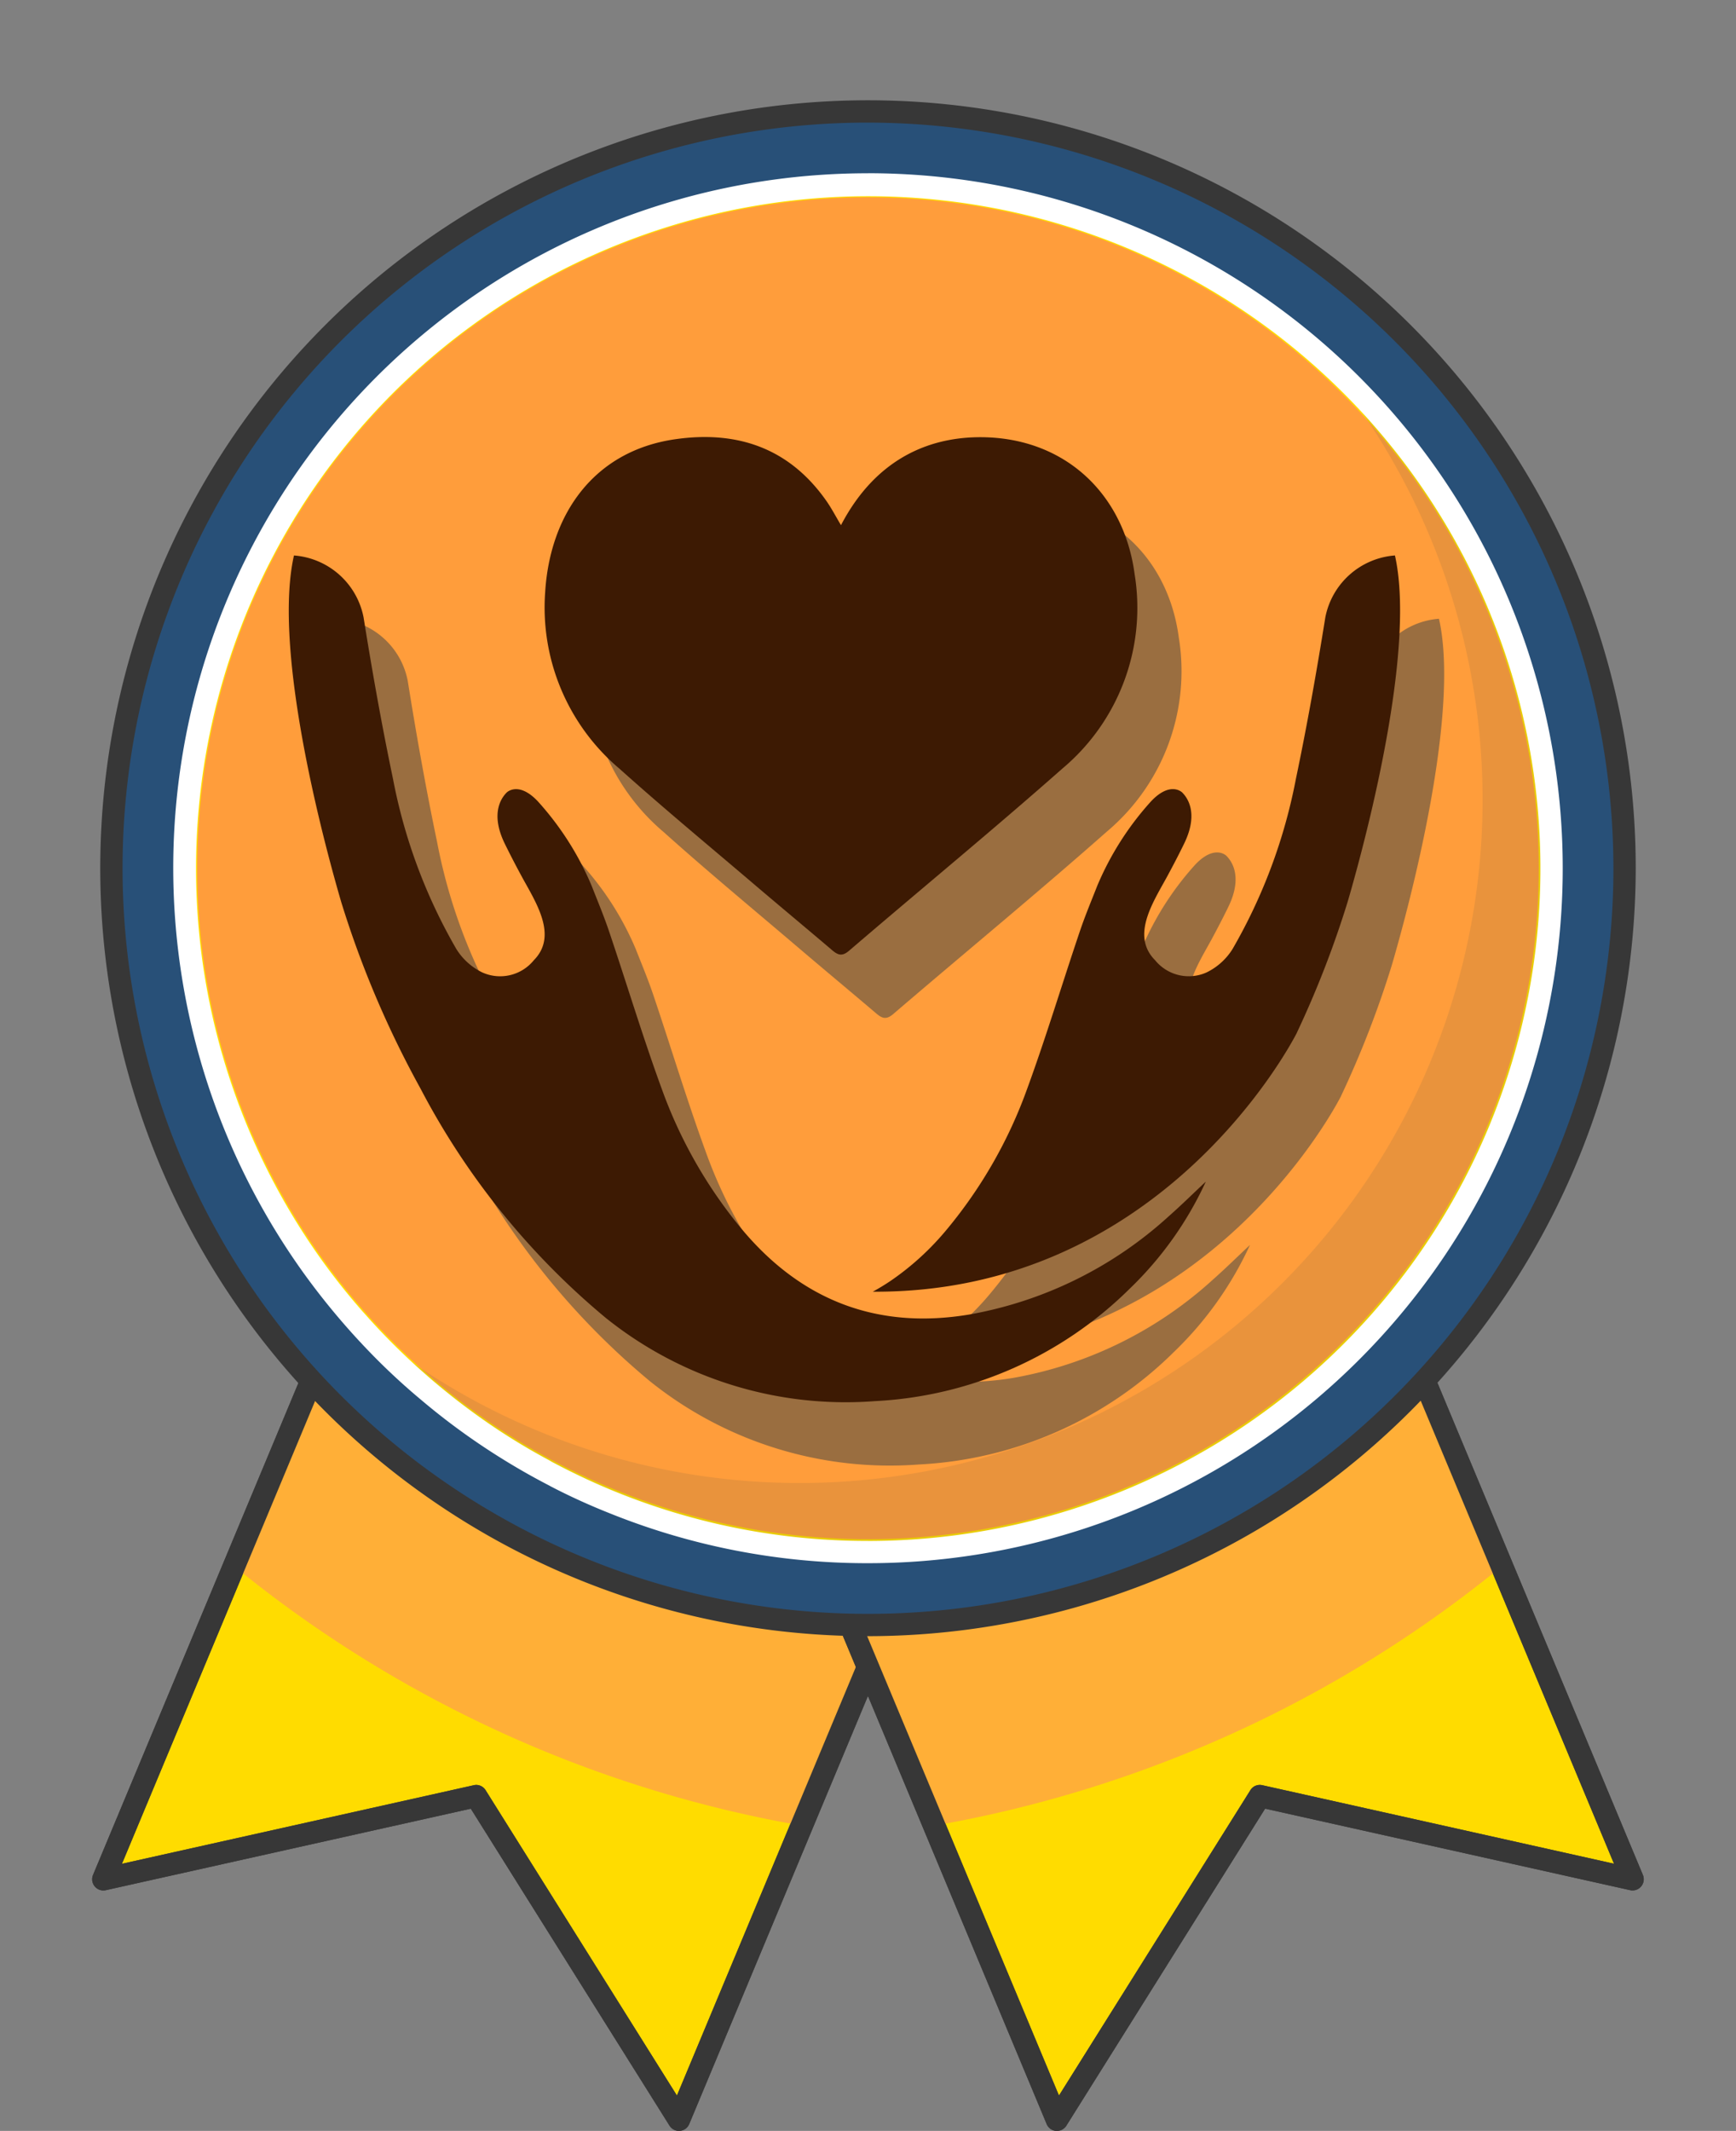 <svg xmlns="http://www.w3.org/2000/svg" width="124.035" height="152.21" viewBox="0 0 124.035 152.21"><rect x="0" y="0" width="124.035" height="152.21" fill="#808080" stroke="none"/><defs><style>.a{fill:#ffdc00;}.b{fill:#373737;}.c{fill:#ffaf37;}.d{fill:#285078;}.e{fill:#ff9d3b;}.f{opacity:0.09;mix-blend-mode:multiply;isolation:isolate;}.g{fill:#0e2d47;}.h{fill:#fff;}.i{opacity:0.42;}.j{fill:#3d1a03;}</style></defs><g transform="translate(-276.606 -2564)"><g transform="translate(276.606 2564)"><g transform="translate(6.588 85.835)"><path class="a" d="M257.116,631.444l-20.564-8.587-19.88,47.606,26.633-5.946L257.8,687.637l19.88-47.606Z" transform="translate(-215.875 -622.059)"/><path class="b" d="M257.847,688.481a.8.8,0,0,1-.675-.374l-14.2-22.643-26.083,5.823a.8.8,0,0,1-.91-1.085l19.88-47.606a.8.8,0,0,1,1.042-.428l20.565,8.587h0l20.564,8.587a.8.8,0,0,1,.427,1.042l-19.879,47.606a.8.8,0,0,1-.669.487C257.891,688.48,257.87,688.481,257.847,688.481Zm-14.495-24.716a.8.8,0,0,1,.675.374L257.7,685.956l18.98-45.45-39.658-16.561L218.047,669.4l25.131-5.611A.758.758,0,0,1,243.353,663.766Z" transform="translate(-215.922 -622.106)"/><g transform="translate(10.136 8.35)"><path class="c" d="M273.98,647.141l-7.952,19.041a87.973,87.973,0,0,1-40.568-18.538l7.383-17.681Z" transform="translate(-225.46 -629.963)"/></g><path class="b" d="M257.847,688.481a.8.8,0,0,1-.675-.374l-14.2-22.643-26.083,5.823a.8.8,0,0,1-.91-1.085l19.88-47.606a.8.8,0,0,1,1.042-.428l20.565,8.587h0l20.564,8.587a.8.8,0,0,1,.427,1.042l-19.879,47.606a.8.8,0,0,1-.669.487C257.891,688.48,257.87,688.481,257.847,688.481Zm-14.495-24.716a.8.8,0,0,1,.675.374L257.7,685.956l18.98-45.45-39.658-16.561L218.047,669.4l25.131-5.611A.758.758,0,0,1,243.353,663.766Z" transform="translate(-215.922 -622.106)"/><g transform="translate(48.256 0.001)"><path class="a" d="M282.646,631.444l20.564-8.587,19.88,47.606-26.633-5.946-14.495,23.121-19.88-47.606Z" transform="translate(-261.286 -622.06)"/><path class="b" d="M282.009,688.481c-.021,0-.044,0-.065,0a.8.8,0,0,1-.671-.487l-19.879-47.606a.8.8,0,0,1,.427-1.042l20.565-8.587h0l20.564-8.587a.8.8,0,0,1,1.044.428L323.873,670.2a.8.8,0,0,1-.91,1.085l-26.083-5.823-14.2,22.643A.8.8,0,0,1,282.009,688.481Zm-18.838-47.975,18.98,45.45,13.678-21.816a.79.79,0,0,1,.849-.354l25.13,5.61-18.979-45.45Z" transform="translate(-261.333 -622.107)"/><g transform="translate(3.946 8.349)"><path class="c" d="M265.046,647.141,273,666.182a87.973,87.973,0,0,0,40.568-18.538l-7.383-17.681Z" transform="translate(-265.046 -629.963)"/></g><path class="b" d="M282.009,688.481c-.021,0-.044,0-.065,0a.8.8,0,0,1-.671-.487l-19.879-47.606a.8.8,0,0,1,.427-1.042l20.565-8.587h0l20.564-8.587a.8.8,0,0,1,1.044.428L323.873,670.2a.8.8,0,0,1-.91,1.085l-26.083-5.823-14.2,22.643A.8.8,0,0,1,282.009,688.481Zm-18.838-47.975,18.98,45.45,13.678-21.816a.79.79,0,0,1,.849-.354l25.13,5.61-18.979-45.45Z" transform="translate(-261.333 -622.107)"/></g></g><circle class="d" cx="54.057" cy="54.057" r="54.057" transform="translate(0 106.717) rotate(-80.783)"/><path class="b" d="M271.318,657.781a54.854,54.854,0,1,1,54.853-54.854A54.917,54.917,0,0,1,271.318,657.781Zm0-108.114a53.26,53.26,0,1,0,53.259,53.26A53.321,53.321,0,0,0,271.318,549.668Z" transform="translate(-209.3 -540.91)"/><circle class="a" cx="48.843" cy="48.843" r="48.843" transform="translate(5.981 102.406) rotate(-80.783)"/><g transform="translate(7.033 7.033)"><circle class="e" cx="47.926" cy="47.926" r="47.926" transform="translate(0 94.615) rotate(-80.783)"/></g><g class="f" transform="translate(25.115 25.114)"><path class="g" d="M302.2,564.966a48.8,48.8,0,0,1-68.845,68.846A48.811,48.811,0,1,0,302.2,564.966Z" transform="translate(-233.356 -564.966)"/></g><path class="h" d="M271.007,552.98a49.616,49.616,0,0,0-40.318,78.563,50.97,50.97,0,0,0,4.027,4.91c.117.117.223.244.34.361a46.728,46.728,0,0,0,4.027,3.783,48.7,48.7,0,0,0,5.143,3.8c1.307.839,2.646,1.615,4.027,2.327.106.064.223.117.34.181,1.307.669,2.657,1.275,4.027,1.817a49.2,49.2,0,0,0,18.384,3.539,49.642,49.642,0,0,0,0-99.285Zm0,97.691a47.723,47.723,0,0,1-18.384-3.656c-1.381-.574-2.72-1.211-4.027-1.9a3.5,3.5,0,0,1-.34-.191,45.434,45.434,0,0,1-4.027-2.423,48.313,48.313,0,0,1-5.143-4.006,46.6,46.6,0,0,1-4.027-4.038c-.117-.128-.234-.255-.34-.383a47.015,47.015,0,0,1-4.027-5.356,48.027,48.027,0,1,1,40.318,21.955Z" transform="translate(-208.992 -540.603)"/></g><g transform="translate(297.236 2595.218)"><g class="i" transform="translate(3.156 4.522)"><path class="g" d="M270.587,581.261c-.4-.672-.7-1.254-1.078-1.783-2.66-3.757-6.381-4.991-10.786-4.353-5.82.843-8.934,5.383-9.272,10.927a15.073,15.073,0,0,0,5.314,12.609c3.153,2.828,6.421,5.529,9.646,8.277,1.836,1.564,3.692,3.105,5.529,4.668.414.352.715.488,1.225.051,5.077-4.354,10.246-8.6,15.26-13.029a14.978,14.978,0,0,0,5.144-13.858c-.748-5.654-4.843-9.608-10.617-9.787C277.187,574.865,273.165,576.317,270.587,581.261Z" transform="translate(-231.13 -574.965)"/><path class="g" d="M297.732,627.651a25.158,25.158,0,0,1-5.416,7.627,27.863,27.863,0,0,1-18.226,8.054,27.394,27.394,0,0,1-19.223-5.939,53.528,53.528,0,0,1-13.251-16.4,70.679,70.679,0,0,1-5.649-13.271c-.1-.337-.252-.862-.437-1.533-1.321-4.753-4.377-16.952-2.951-23.261a5.485,5.485,0,0,1,4.974,4.422c.616,3.854,1.3,7.7,2.1,11.526a38.753,38.753,0,0,0,4.527,12.161,4.524,4.524,0,0,0,1.866,1.68,3.1,3.1,0,0,0,3.673-.879c1.757-1.777.1-4.19-.9-6.041-.413-.766-.8-1.511-1.186-2.3-1.093-2.258-.135-3.356.15-3.64,0,0,.829-.829,2.21.622a21.24,21.24,0,0,1,3.85,6.033c.428,1.088.882,2.169,1.255,3.277,1.266,3.748,2.407,7.542,3.766,11.256a33.319,33.319,0,0,0,5.718,10.007c4.261,5.1,9.676,7.179,16.214,6.1a28.533,28.533,0,0,0,14.288-7.025C295.988,629.327,296.851,628.476,297.732,627.651Z" transform="translate(-232.208 -574.466)"/><path class="g" d="M305.826,606.186c-.186.672-.338,1.2-.437,1.533a70.931,70.931,0,0,1-3.615,9.3l0,0c0,.006-.006.014-.014.028a.241.241,0,0,1-.026.053c-.7,1.338-10.054,18.535-30.257,18.414l.033-.02q.642-.352,1.266-.774a19.382,19.382,0,0,0,4-3.673A33.319,33.319,0,0,0,282.5,621.04c1.359-3.714,2.5-7.508,3.766-11.256.373-1.108.827-2.189,1.255-3.277a21.249,21.249,0,0,1,3.849-6.033c1.383-1.452,2.211-.622,2.211-.622.285.284,1.243,1.381.149,3.64-.384.79-.774,1.537-1.185,2.3-1,1.851-2.659,4.264-.9,6.041a3.1,3.1,0,0,0,3.673.879,4.515,4.515,0,0,0,1.865-1.68A38.78,38.78,0,0,0,301.7,598.87c.8-3.819,1.481-7.668,2.1-11.524a5.485,5.485,0,0,1,4.974-4.422C310.2,589.234,307.147,601.432,305.826,606.186Z" transform="translate(-229.747 -574.466)"/></g><path class="j" d="M267.617,577.005c-.4-.671-.7-1.253-1.078-1.782-2.659-3.758-6.381-4.991-10.785-4.354-5.821.844-8.935,5.383-9.273,10.927a15.075,15.075,0,0,0,5.314,12.609c3.153,2.829,6.421,5.53,9.646,8.278,1.836,1.564,3.693,3.105,5.53,4.668.413.352.715.488,1.225.05,5.077-4.354,10.245-8.6,15.26-13.028a14.978,14.978,0,0,0,5.143-13.859c-.748-5.653-4.841-9.607-10.617-9.787C274.217,570.61,270.2,572.061,267.617,577.005Z" transform="translate(-228.16 -570.71)"/><path class="j" d="M294.763,623.394a25.183,25.183,0,0,1-5.417,7.628,27.866,27.866,0,0,1-18.225,8.053,27.394,27.394,0,0,1-19.224-5.939,53.541,53.541,0,0,1-13.251-16.4A70.637,70.637,0,0,1,233,603.464c-.1-.337-.252-.862-.437-1.533-1.321-4.753-4.378-16.952-2.952-23.261a5.485,5.485,0,0,1,4.974,4.422c.616,3.854,1.3,7.7,2.1,11.525a38.717,38.717,0,0,0,4.527,12.161,4.5,4.5,0,0,0,1.865,1.68,3.1,3.1,0,0,0,3.674-.879c1.757-1.776.1-4.189-.9-6.041-.413-.765-.8-1.51-1.187-2.3-1.093-2.258-.134-3.355.151-3.64,0,0,.829-.829,2.21.622a21.24,21.24,0,0,1,3.85,6.033c.428,1.089.881,2.17,1.254,3.278,1.266,3.747,2.407,7.542,3.767,11.256a33.33,33.33,0,0,0,5.717,10.007c4.262,5.1,9.676,7.179,16.214,6.1a28.547,28.547,0,0,0,14.288-7.025C293.019,625.072,293.881,624.221,294.763,623.394Z" transform="translate(-229.238 -570.211)"/><path class="j" d="M302.856,601.931c-.185.672-.337,1.2-.437,1.533a70.923,70.923,0,0,1-3.614,9.3l0,0a.078.078,0,0,1-.014.028.211.211,0,0,1-.024.052c-.7,1.338-10.054,18.535-30.258,18.414l.033-.019q.642-.352,1.266-.774a19.475,19.475,0,0,0,4.005-3.673,33.329,33.329,0,0,0,5.717-10.007c1.36-3.714,2.5-7.509,3.767-11.256.373-1.108.826-2.189,1.254-3.278a21.24,21.24,0,0,1,3.85-6.033c1.381-1.451,2.21-.622,2.21-.622.285.285,1.244,1.381.15,3.64-.385.791-.774,1.537-1.186,2.3-1,1.852-2.659,4.265-.9,6.041a3.1,3.1,0,0,0,3.674.879,4.5,4.5,0,0,0,1.865-1.68,38.775,38.775,0,0,0,4.527-12.162c.8-3.819,1.481-7.669,2.1-11.523a5.485,5.485,0,0,1,4.974-4.422C307.234,584.979,304.177,597.177,302.856,601.931Z" transform="translate(-226.778 -570.211)"/></g></g></svg>
